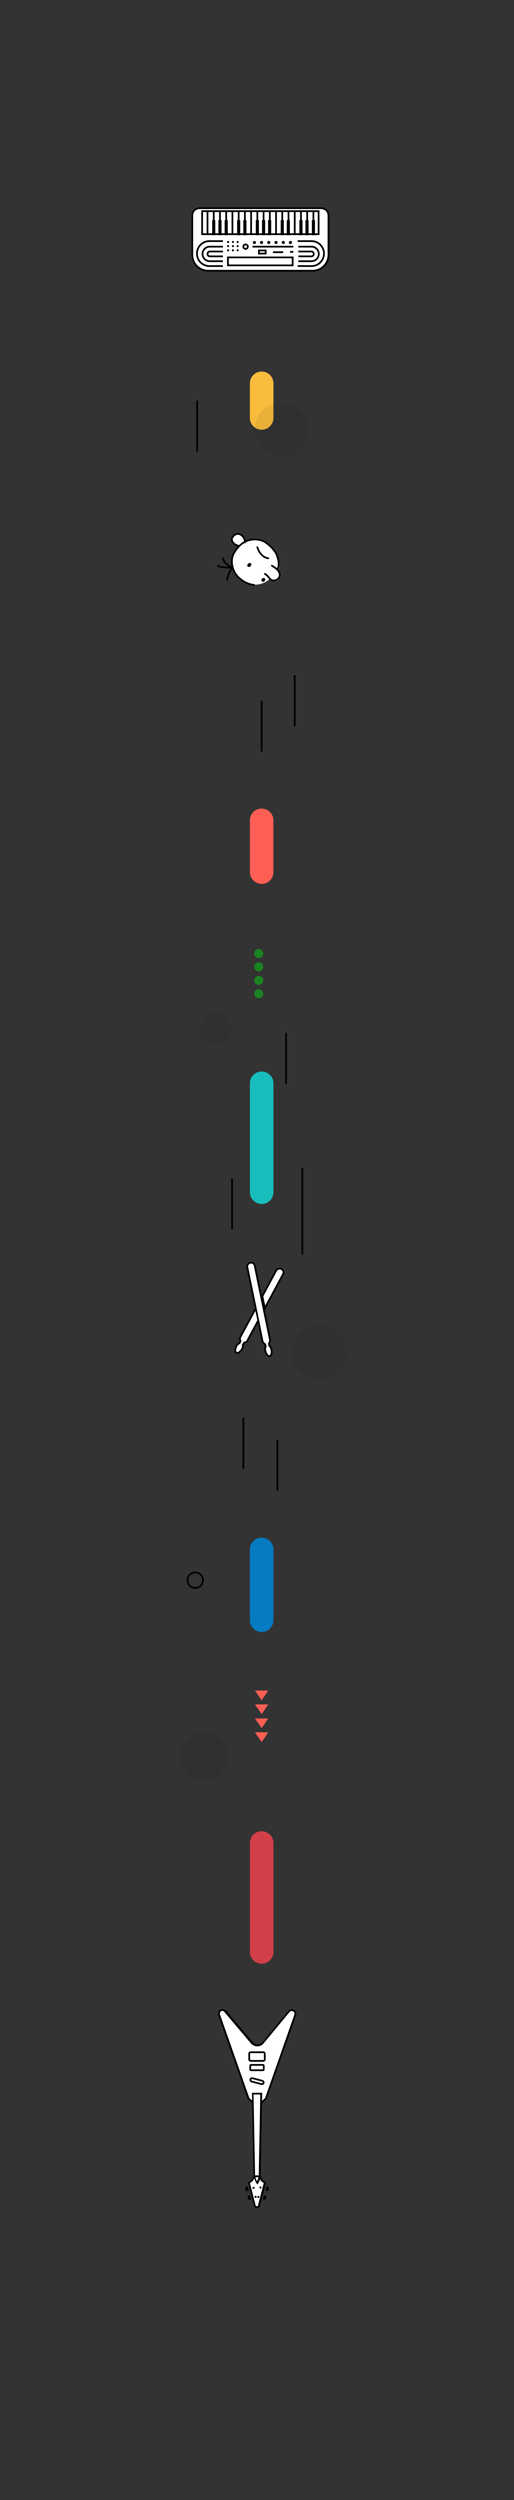 <?xml version="1.0" encoding="utf-8"?>
<!-- Generator: Adobe Illustrator 21.0.2, SVG Export Plug-In . SVG Version: 6.00 Build 0)  -->
<svg version="1.1" id="Layer_1" xmlns="http://www.w3.org/2000/svg" xmlns:xlink="http://www.w3.org/1999/xlink" x="0px" y="0px"
	 viewBox="0 0 297 1443.3" style="enable-background:new 0 0 297 1443.3;" xml:space="preserve">
<rect x="0" y="0" width="297" height="1443.3" fill="#333333" stroke="none"/>
<style type="text/css">
	.st0{fill:#067BC2;}
	.st1{fill:#FE5F55;}
	.st2{fill:#D33F49;}
	.st3{fill:#17BEBB;}
	.st4{fill:#FABC3C;}
	.st5{fill:none;stroke:#000000;stroke-miterlimit:10;}
	.st6{opacity:7.000000e-02;enable-background:new    ;}
	.st7{fill:#1A8420;}
	.st8{fill:#FFFFFF;}
	.st9{fill:#FFFFFF;stroke:#000000;stroke-miterlimit:10;}
	.st10{display:none;}
	.st11{display:inline;}
	.st12{display:inline;fill:#FFFFFF;stroke:#000000;stroke-miterlimit:10;}
	.st13{fill:none;stroke:#000000;stroke-linecap:round;stroke-miterlimit:10;}
</style>
<path class="st0" d="M151.2,887.7L151.2,887.7c3.7,0,6.8,3,6.8,6.8v40.9c0,3.7-3,6.8-6.8,6.8l0,0c-3.7,0-6.8-3-6.8-6.8v-40.9
	C144.4,890.8,147.4,887.7,151.2,887.7z"/>
<path class="st1" d="M151.2,466.8L151.2,466.8c3.7,0,6.8,3,6.8,6.8v29.9c0,3.7-3,6.8-6.8,6.8l0,0c-3.7,0-6.8-3-6.8-6.8v-29.9
	C144.4,469.8,147.4,466.8,151.2,466.8z"/>
<path class="st2" d="M151.2,1057.2L151.2,1057.2c3.7,0,6.8,3,6.8,6.8v62.9c0,3.7-3,6.8-6.8,6.8l0,0c-3.7,0-6.8-3-6.8-6.8V1064
	C144.4,1060.2,147.4,1057.2,151.2,1057.2z"/>
<path class="st3" d="M151.2,618.6L151.2,618.6c3.7,0,6.8,3,6.8,6.8v62.9c0,3.7-3,6.8-6.8,6.8l0,0c-3.7,0-6.8-3-6.8-6.8v-62.9
	C144.4,621.6,147.4,618.6,151.2,618.6z"/>
<path class="st4" d="M151.2,214.5L151.2,214.5c3.7,0,6.8,3,6.8,6.8v20c0,3.7-3,6.8-6.8,6.8l0,0c-3.7,0-6.8-3-6.8-6.8v-20
	C144.4,217.5,147.4,214.5,151.2,214.5z"/>
<line class="st5" x1="165.3" y1="625.6" x2="165.3" y2="596.3"/>
<line class="st5" x1="134.1" y1="709.7" x2="134.1" y2="680.3"/>
<line class="st5" x1="174.7" y1="724.4" x2="174.7" y2="674.2"/>
<line class="st5" x1="140.6" y1="847.9" x2="140.6" y2="818.5"/>
<line class="st5" x1="160.3" y1="860.7" x2="160.3" y2="831.3"/>
<line class="st5" x1="151.2" y1="404.5" x2="151.2" y2="433.9"/>
<line class="st5" x1="113.9" y1="231.3" x2="113.9" y2="260.7"/>
<line class="st5" x1="170.3" y1="389.8" x2="170.3" y2="419.2"/>
<circle class="st6" cx="184.2" cy="780.8" r="15.6"/>
<circle class="st6" cx="162.7" cy="248.1" r="15.6"/>
<circle class="st6" cx="124.7" cy="594.2" r="9.3"/>
<circle class="st6" cx="118.1" cy="1014" r="13.8"/>
<g>
	<circle class="st7" cx="149.5" cy="550.5" r="2.6"/>
	<circle class="st7" cx="149.5" cy="558.2" r="2.6"/>
	<circle class="st7" cx="149.5" cy="566" r="2.6"/>
	<circle class="st7" cx="149.5" cy="573.7" r="2.6"/>
</g>
<g>
	<polygon class="st1" points="155,1000.1 147.3,1000.1 151.2,1005.7 	"/>
	<polygon class="st1" points="155,992.1 147.3,992.1 151.2,997.7 	"/>
	<polygon class="st1" points="155,984 147.3,984 151.2,989.6 	"/>
	<polygon class="st1" points="155,976 147.3,976 151.2,981.6 	"/>
</g>
<g>
	<g>
		<g>
			<path class="st8" d="M143.5,1211.6l-17-48.5c-0.2-0.6-0.1-1.3,0.2-1.8c0.4-0.6,1.1-0.9,1.7-0.9c0.4,0,1,0.1,1.5,0.7l15.4,18.2
				c0.8,1,2,1.5,3.3,1.5c1.3,0,2.5-0.6,3.3-1.6l14.9-18c0.5-0.6,1.1-0.8,1.6-0.8c0.7,0,1.4,0.4,1.8,0.9c0.4,0.5,0.5,1.2,0.2,1.9
				l-16.9,48.2l-4.8,4.5L143.5,1211.6z"/>
			<path d="M128.5,1160.9L128.5,1160.9c0.4,0,0.8,0.2,1.1,0.6l15.4,18.2c0.9,1.1,2.3,1.7,3.7,1.7c1.4,0,2.8-0.6,3.7-1.8l14.9-18
				c0.4-0.5,0.9-0.6,1.2-0.6c0.5,0,1.1,0.3,1.4,0.7c0.2,0.3,0.4,0.8,0.2,1.4l-16.9,48.1l-4.4,4.1l-4.7-4l-17-48.3
				c-0.2-0.6,0-1.1,0.2-1.4C127.5,1161.2,128,1160.9,128.5,1160.9 M128.5,1159.9c-1.6,0-3.1,1.5-2.4,3.4l17.1,48.6l5.6,4.7l5.3-4.9
				l17-48.3c0.7-1.9-0.9-3.4-2.5-3.4c-0.7,0-1.4,0.3-1.9,0.9l-14.9,18c-0.8,0.9-1.9,1.4-2.9,1.4c-1.1,0-2.2-0.5-2.9-1.4l-15.4-18.2
				C129.8,1160.2,129.1,1159.9,128.5,1159.9L128.5,1159.9z"/>
		</g>
		<g>
			<path class="st8" d="M148.4,1274.3c-0.5,0-1-0.3-1.1-0.8l-3.4-13.3l0.8-0.5c0.7-0.5,1.3-1.2,1.7-2l0.4-0.9h3.5l0.4,1
				c0.3,0.7,0.8,1.3,1.4,1.7l0.9,0.6l-3.4,13.3c-0.1,0.5-0.6,0.8-1.1,0.8H148.4z"/>
			<path d="M149.9,1257.3l0.3,0.7c0.3,0.8,0.9,1.5,1.6,1.9l0.6,0.4l-3.3,12.9c-0.1,0.3-0.3,0.5-0.6,0.5h-0.2c-0.3,0-0.5-0.2-0.6-0.5
				l-3.3-12.9l0.5-0.3c0.8-0.5,1.5-1.3,1.9-2.2l0.2-0.6H149.9 M150.6,1256.3h-4.2l-0.5,1.2c-0.3,0.7-0.8,1.3-1.5,1.8l-1.1,0.7
				l3.5,13.6c0.2,0.7,0.8,1.2,1.6,1.2h0.2c0.7,0,1.4-0.5,1.6-1.2l3.5-13.6l-1.2-0.8c-0.6-0.4-1-0.9-1.2-1.5L150.6,1256.3
				L150.6,1256.3z"/>
		</g>
		<g>
			<path class="st8" d="M148.4,1260c-0.5-0.8-0.9-1.6-1.1-2.5l-0.3-1.3l-0.9-47.5h4.9l-0.9,47.6l-0.2,0.9c-0.2,1.1-0.6,2.1-1.3,3
				l0,0L148.4,1260z"/>
			<path d="M150.4,1209.2l-0.9,47l-0.2,0.9c-0.2,0.8-0.4,1.5-0.8,2.2c-0.4-0.6-0.6-1.3-0.8-2l-0.3-1.2l-0.9-46.9H150.4
				 M151.5,1208.2h-5.9l0.9,48.1l0.4,1.3c0.3,0.9,0.7,1.8,1.2,2.7l0.6,0.9l0.4-0.6c0.7-1,1.1-2,1.3-3.2l0.2-1L151.5,1208.2
				L151.5,1208.2z"/>
		</g>
		<line class="st9" x1="150.5" y1="1256.4" x2="146.5" y2="1256.4"/>
		<circle cx="149.3" cy="1268.3" r="0.6"/>
		<circle cx="150.5" cy="1262.9" r="0.6"/>
		<circle cx="146.5" cy="1263.1" r="0.6"/>
		<circle cx="147.7" cy="1268.3" r="0.6"/>
		<path class="st9" d="M144.9,1184.8h7.2c0.5,0,0.9,0.4,0.9,0.9v3.2c0,0.5-0.4,0.9-0.9,0.9h-7.2c-0.5,0-0.9-0.4-0.9-0.9v-3.2
			C144,1185.2,144.4,1184.8,144.9,1184.8z"/>
		<path class="st9" d="M145.1,1192.1h6.8c0.3,0,0.5,0.2,0.5,0.5v2.1c0,0.3-0.2,0.5-0.5,0.5h-6.8c-0.3,0-0.5-0.2-0.5-0.5v-2.1
			C144.6,1192.3,144.8,1192.1,145.1,1192.1z"/>
		<path class="st9" d="M145.9,1199.8l5.7,1.5c0.5,0.1,0.8,0.7,0.7,1.2v0c-0.1,0.5-0.7,0.8-1.2,0.7l-5.7-1.5
			c-0.5-0.1-0.8-0.7-0.7-1.2l0,0C144.8,1200,145.4,1199.7,145.9,1199.8z"/>
		<path d="M144.6,1267.8l0.4,1.6c0.1,0.3-0.1,0.5-0.4,0.6l0,0c-0.6,0.2-1.2-0.2-1.4-0.8l-0.1-0.4c-0.2-0.6,0.2-1.2,0.8-1.4l0,0
			C144.2,1267.4,144.5,1267.6,144.6,1267.8z"/>
		<path d="M143.2,1262.7l0.4,1.6c0.1,0.3-0.1,0.5-0.4,0.6l0,0c-0.6,0.2-1.2-0.2-1.4-0.8l-0.1-0.4c-0.2-0.6,0.2-1.2,0.8-1.4l0,0
			C142.9,1262.3,143.2,1262.4,143.2,1262.7z"/>
		<path d="M152.4,1267.8l-0.4,1.6c-0.1,0.3,0.1,0.5,0.4,0.6l0,0c0.6,0.2,1.2-0.2,1.4-0.8l0.1-0.4c0.2-0.6-0.2-1.2-0.8-1.4l0,0
			C152.7,1267.4,152.4,1267.6,152.4,1267.8z"/>
		<path d="M153.9,1262.7l-0.4,1.6c-0.1,0.3,0.1,0.5,0.4,0.6l0,0c0.6,0.2,1.2-0.2,1.4-0.8l0.1-0.4c0.2-0.6-0.2-1.2-0.8-1.4l0,0
			C154.2,1262.3,153.9,1262.4,153.9,1262.7z"/>
	</g>
</g>
<g class="st10">
	<g class="st11">
		<path class="st9" d="M131.5,478.8h9.4c0.8,0,1.5,0.7,1.5,1.5v8.6c0,0.8,0.7,1.5,1.5,1.5h13.6c0.8,0,1.5-0.7,1.5-1.5v-8.6
			c0-0.8,0.7-1.5,1.5-1.5h9.4c0.8,0,1.5-0.7,1.5-1.5v-13.6c0-0.8-0.7-1.5-1.5-1.5h-9.4c-0.8,0-1.5-0.7-1.5-1.5V452
			c0-0.8-0.7-1.5-1.5-1.5h-13.6c-0.8,0-1.5,0.7-1.5,1.5v8.6c0,0.8-0.7,1.5-1.5,1.5h-9.4c-0.8,0-1.5,0.7-1.5,1.5v13.6
			C129.9,478.1,130.6,478.8,131.5,478.8z"/>
	</g>
	<circle class="st12" cx="163.6" cy="470.3" r="5.4"/>
	<g class="st11">
		<path d="M164.9,468.9v2.6h-2.6v-2.6H164.9 M165.9,467.9h-4.6v4.6h4.6V467.9L165.9,467.9z"/>
	</g>
	<circle class="st12" cx="137.7" cy="470.6" r="5.4"/>
	<g class="st11">
		<path d="M137.7,468.8c1,0,1.9,0.8,1.9,1.9s-0.8,1.9-1.9,1.9s-1.9-0.8-1.9-1.9S136.7,468.8,137.7,468.8 M137.7,467.8
			c-1.6,0-2.9,1.3-2.9,2.9s1.3,2.9,2.9,2.9c1.6,0,2.9-1.3,2.9-2.9C140.6,469,139.3,467.8,137.7,467.8L137.7,467.8z"/>
	</g>
	<circle class="st12" cx="150.7" cy="482.4" r="5.4"/>
	<g class="st11">
		<path d="M151.8,481.6l-1.1,1.9l-1.1-1.9H151.8 M153.5,480.6h-5.8l2.9,4.8L153.5,480.6L153.5,480.6z"/>
	</g>
	<circle class="st12" cx="150.7" cy="458.5" r="5.4"/>
	<g class="st11">
		<line class="st5" x1="152.6" y1="460.4" x2="148.7" y2="456.6"/>
	</g>
	<g class="st11">
		<line class="st5" x1="152.6" y1="456.6" x2="148.7" y2="460.4"/>
	</g>
</g>
<g>
	<path class="st8" d="M160.8,329.2c0.6-1.1,0.8-2.5,0.7-3.7c-0.1-1.6-0.6-3.1-1.5-4.4c-0.5-1.8-1.4-3.5-2.9-5
		c-2.7-2.9-6.4-5.3-10.5-4.9c-2,0.2-3.8,0.9-5.5,1.9c0.1-0.3,0.1-0.5,0.1-0.8c0-1.2-0.7-2.3-1.7-2.9c0,0-0.1,0-0.1-0.1
		c-0.6-1-2-1.5-3.1-1.2c-1,0.3-1.8,0.9-2.2,1.8c-0.8,1.9,0.6,4.1,2.2,5c0.6,0.3,1.2,0.5,1.8,0.5c-0.8,0.8-1.4,1.7-2,2.7
		c-0.4,0.7-0.7,1.3-0.9,2.1c-0.9,0.9-1.5,2.1-1.3,3.4c0.5,4.2,2,8,5.2,10.9c1.2,1.1,2.6,1.7,4,2.1c3.5,1.7,8,1,11.3-1.2
		c0.6-0.4,1.2-0.9,1.7-1.3c1.5,1.6,4.1,2.2,5.3-0.1C162.3,332.3,161.8,330.6,160.8,329.2z"/>
	<path class="st13" d="M146.8,337.7c-2.5-0.3-4.9-1.2-6.9-2.7c-0.4-0.3-0.8-0.6-1.2-0.9c-3.4-2.8-5.2-7.3-4.6-11.5
		c0.1-0.6,0.2-1.2,0.4-1.8c0.7-1.6,1.6-3.1,2.8-4.5c0.4-0.5,0.8-0.9,1.2-1.3c4.2-4.2,11.6-5,16.3-0.8c0.4,0.3,0.7,0.6,1.1,0.9
		c1,1,2,2,2.8,3.2c0.5,0.7,1,1.4,1.2,2.1c0.5,1.4,1,2.9,1.1,4.4c0,0.5,0,1.1,0,1.6c0,0.6-0.5,1.8-0.6,2.4"/>
	<path class="st13" d="M153.1,331.3c2.9,1.9,2.7,4.1,5.4,3.8c1.8-0.1,3.5-1.8,3.1-3.8c-0.6-2.3-2.5-3.5-4.5-4.7"/>
	<path class="st13" d="M155,322.3c-3.2-0.4-5.5-3.5-6.3-6.4"/>
	<path class="st13" d="M134.1,327.8c-1.4,2.1-2.4,4.4-2.9,6.9"/>
	<path class="st13" d="M134.4,327.7c-2.5-0.9-5.3-3.3-5.6-5.3"/>
	<path class="st13" d="M138.2,315.2c-3-0.5-6.1-3.6-2.8-6.2c2.8-2.3,6.3,1,6.1,4.1"/>
	<path class="st13" d="M134.1,327.7c-2.1,0-4.1,0-6.2-0.4c-0.7-0.1-1.5-0.3-2.1-0.6"/>
	<ellipse transform="matrix(0.707 -0.707 0.707 0.707 -192.138 205.668)" cx="152.2" cy="334.8" rx="1.2" ry="1"/>
	<ellipse transform="matrix(0.707 -0.707 0.707 0.707 -188.445 197.426)" cx="144.1" cy="326.2" rx="1.3" ry="1"/>
</g>
<g>
	<path class="st9" d="M142.9,774l20.6-38.3c0.6-1.1,0.3-2.5-0.8-3c-1.1-0.6-2.5-0.2-3.1,0.8l-20.7,38.4c-0.3,0.6-0.4,1.3,0,1.9
		c0.1,0.3,0.1,0.5,0,0.7l-0.4,0.8c-0.1,0.2-0.3,0.3-0.5,0.4c-0.4,0.1-0.8,0.5-1.3,1.3c-0.9,1.8-1,3.5-0.1,4c0.9,0.5,2.3-0.6,3.3-2.3
		c0.5-0.9,0.5-1.4,0.4-1.8c-0.1-0.2,0-0.4,0.1-0.6l0.4-0.8c0.1-0.3,0.3-0.4,0.5-0.4C141.9,775,142.6,774.6,142.9,774z"/>
	<polygon points="148.8,753.9 150.2,760.6 153.4,754.5 152,747.8 	"/>
	<path class="st9" d="M156,773.4l-8.8-42.6c-0.2-1.2-1.3-2.1-2.5-1.8s-2.1,1.4-1.8,2.6l8.8,42.7c0.1,0.7,0.6,1.2,1.2,1.5
		c0.2,0.2,0.4,0.3,0.4,0.5l0.2,0.9c0,0.2,0,0.4-0.1,0.6c-0.2,0.4-0.3,0.9-0.1,1.9c0.4,2,1.5,3.4,2.5,3.2c1-0.2,1.4-1.9,1-3.9
		c-0.2-1-0.5-1.4-0.9-1.7c-0.2-0.1-0.3-0.3-0.3-0.5l-0.2-0.9c-0.1-0.3,0-0.5,0.2-0.6C155.9,774.9,156.1,774.1,156,773.4z"/>
</g>
<g>
	<g>
		<path class="st8" d="M120.3,156.3c-5.1,0-9.2-4.1-9.2-9.2v-22.7c0-2.3,1.9-4.2,4.2-4.2h70.2c2.3,0,4.2,1.9,4.2,4.2v22.7
			c0,5.1-4.1,9.2-9.2,9.2H120.3z"/>
		<path d="M185.6,120.7c2.1,0,3.7,1.7,3.7,3.7v22.7c0,4.8-3.9,8.7-8.7,8.7h-60.3c-4.8,0-8.7-3.9-8.7-8.7v-22.7
			c0-2.1,1.7-3.7,3.7-3.7H185.6 M185.6,119.7h-70.2c-2.6,0-4.7,2.1-4.7,4.7v22.7c0,5.3,4.3,9.7,9.7,9.7h60.3c5.3,0,9.7-4.3,9.7-9.7
			v-22.7C190.3,121.8,188.2,119.7,185.6,119.7L185.6,119.7z"/>
	</g>
	<g>
		<g>
			<rect x="116.8" y="121.9" class="st8" width="67.3" height="13.3"/>
			<path d="M183.6,122.4v12.3h-66.3v-12.3H183.6 M184.6,121.4h-68.3v14.3h68.3V121.4L184.6,121.4z"/>
		</g>
		<g>
			<rect x="180.2" y="127.1" width="1.8" height="8.7"/>
		</g>
		<g>
			<rect x="176.5" y="127.1" width="1.8" height="8.7"/>
		</g>
		<g>
			<rect x="173" y="127.1" width="1.8" height="8.7"/>
		</g>
		<g>
			<rect x="165.7" y="127.1" width="1.8" height="8.7"/>
		</g>
		<g>
			<rect x="162.2" y="127.1" width="1.8" height="8.7"/>
		</g>
		<g>
			<rect x="154.9" y="127.1" width="1.8" height="8.7"/>
		</g>
		<g>
			<rect x="151.4" y="127.1" width="1.8" height="8.7"/>
		</g>
		<g>
			<rect x="147.8" y="127.1" width="1.8" height="8.7"/>
		</g>
		<g>
			<rect x="140.6" y="127.1" width="1.8" height="8.7"/>
		</g>
		<g>
			<rect x="137" y="127.1" width="1.8" height="8.7"/>
		</g>
		<g>
			<rect x="129.8" y="127.1" width="1.8" height="8.7"/>
		</g>
		<g>
			<rect x="126.2" y="127.1" width="1.8" height="8.7"/>
		</g>
		<g>
			<rect x="122.6" y="127.1" width="1.8" height="8.7"/>
		</g>
		<g>
			<line class="st5" x1="181.1" y1="135.7" x2="181.1" y2="121.4"/>
		</g>
		<g>
			<line class="st5" x1="177.5" y1="135.7" x2="177.5" y2="121.4"/>
		</g>
		<g>
			<line class="st5" x1="173.9" y1="135.7" x2="173.9" y2="121.4"/>
		</g>
		<g>
			<line class="st5" x1="170.3" y1="135.7" x2="170.3" y2="121.4"/>
		</g>
		<g>
			<line class="st5" x1="166.7" y1="135.7" x2="166.7" y2="121.4"/>
		</g>
		<g>
			<line class="st5" x1="163.1" y1="135.7" x2="163.1" y2="121.4"/>
		</g>
		<g>
			<line class="st5" x1="159.5" y1="135.7" x2="159.5" y2="121.4"/>
		</g>
		<g>
			<line class="st5" x1="155.9" y1="135.7" x2="155.9" y2="121.4"/>
		</g>
		<g>
			<line class="st5" x1="152.3" y1="135.7" x2="152.3" y2="121.4"/>
		</g>
		<g>
			<line class="st5" x1="148.7" y1="135.7" x2="148.7" y2="121.4"/>
		</g>
		<g>
			<line class="st5" x1="145.1" y1="135.7" x2="145.1" y2="121.4"/>
		</g>
		<g>
			<line class="st5" x1="141.5" y1="135.7" x2="141.5" y2="121.4"/>
		</g>
		<g>
			<line class="st5" x1="137.9" y1="135.7" x2="137.9" y2="121.4"/>
		</g>
		<g>
			<line class="st5" x1="134.3" y1="135.7" x2="134.3" y2="121.4"/>
		</g>
		<g>
			<line class="st5" x1="130.7" y1="135.7" x2="130.7" y2="121.4"/>
		</g>
		<g>
			<line class="st5" x1="127.1" y1="135.7" x2="127.1" y2="121.4"/>
		</g>
		<g>
			<line class="st5" x1="123.5" y1="135.7" x2="123.5" y2="121.4"/>
		</g>
		<g>
			<line class="st5" x1="119.9" y1="135.7" x2="119.9" y2="121.4"/>
		</g>
	</g>
	<g>
		<circle class="st8" cx="141.9" cy="142.4" r="1.3"/>
		<path d="M141.9,141.6c0.4,0,0.8,0.3,0.8,0.8s-0.3,0.8-0.8,0.8s-0.8-0.3-0.8-0.8S141.5,141.6,141.9,141.6 M141.9,140.6
			c-1,0-1.8,0.8-1.8,1.8c0,1,0.8,1.8,1.8,1.8c1,0,1.8-0.8,1.8-1.8C143.7,141.4,142.9,140.6,141.9,140.6L141.9,140.6z"/>
	</g>
	<g>
		<circle class="st8" cx="167.8" cy="140.1" r="0.4"/>
		<path d="M167.8,139.1c-0.5,0-0.9,0.4-0.9,0.9c0,0.5,0.4,0.9,0.9,0.9s0.9-0.4,0.9-0.9C168.8,139.5,168.3,139.1,167.8,139.1
			L167.8,139.1z"/>
	</g>
	<g>
		<circle class="st8" cx="163.7" cy="140.1" r="0.4"/>
		<path d="M163.7,139.1c-0.5,0-0.9,0.4-0.9,0.9c0,0.5,0.4,0.9,0.9,0.9c0.5,0,0.9-0.4,0.9-0.9C164.6,139.5,164.2,139.1,163.7,139.1
			L163.7,139.1z"/>
	</g>
	<g>
		<circle class="st8" cx="159.5" cy="140.1" r="0.4"/>
		<path d="M159.5,139.1c-0.5,0-0.9,0.4-0.9,0.9c0,0.5,0.4,0.9,0.9,0.9c0.5,0,0.9-0.4,0.9-0.9C160.4,139.5,160,139.1,159.5,139.1
			L159.5,139.1z"/>
	</g>
	<g>
		<circle class="st8" cx="155.3" cy="140.1" r="0.4"/>
		<path d="M155.3,139.1c-0.5,0-0.9,0.4-0.9,0.9c0,0.5,0.4,0.9,0.9,0.9c0.5,0,0.9-0.4,0.9-0.9C156.2,139.5,155.8,139.1,155.3,139.1
			L155.3,139.1z"/>
	</g>
	<g>
		<circle class="st8" cx="151.1" cy="140.1" r="0.4"/>
		<path d="M151.1,139.1c-0.5,0-0.9,0.4-0.9,0.9c0,0.5,0.4,0.9,0.9,0.9s0.9-0.4,0.9-0.9C152.1,139.5,151.6,139.1,151.1,139.1
			L151.1,139.1z"/>
	</g>
	<g>
		<circle class="st8" cx="147" cy="140.1" r="0.4"/>
		<path d="M147,139.1c-0.5,0-0.9,0.4-0.9,0.9c0,0.5,0.4,0.9,0.9,0.9c0.5,0,0.9-0.4,0.9-0.9C147.9,139.5,147.5,139.1,147,139.1
			L147,139.1z"/>
	</g>
	<g>
		<g>
			<circle class="st8" cx="137.3" cy="144.6" r="0.1"/>
			<path d="M137.3,143.9c-0.3,0-0.6,0.3-0.6,0.6c0,0.3,0.3,0.6,0.6,0.6s0.6-0.3,0.6-0.6C137.9,144.2,137.6,143.9,137.3,143.9
				L137.3,143.9z"/>
		</g>
		<g>
			<circle class="st8" cx="134.6" cy="144.6" r="0.1"/>
			<path d="M134.6,143.9c-0.3,0-0.6,0.3-0.6,0.6c0,0.3,0.3,0.6,0.6,0.6c0.3,0,0.6-0.3,0.6-0.6C135.2,144.2,134.9,143.9,134.6,143.9
				L134.6,143.9z"/>
		</g>
		<g>
			<circle class="st8" cx="131.8" cy="144.6" r="0.1"/>
			<path d="M131.8,143.9c-0.3,0-0.6,0.3-0.6,0.6c0,0.3,0.3,0.6,0.6,0.6c0.3,0,0.6-0.3,0.6-0.6C132.5,144.2,132.2,143.9,131.8,143.9
				L131.8,143.9z"/>
		</g>
		<g>
			<circle class="st8" cx="137.3" cy="142.2" r="0.1"/>
			<path d="M137.3,141.5c-0.3,0-0.6,0.3-0.6,0.6c0,0.3,0.3,0.6,0.6,0.6s0.6-0.3,0.6-0.6C137.9,141.8,137.6,141.5,137.3,141.5
				L137.3,141.5z"/>
		</g>
		<g>
			<circle class="st8" cx="134.6" cy="142.2" r="0.1"/>
			<path d="M134.6,141.5c-0.3,0-0.6,0.3-0.6,0.6c0,0.3,0.3,0.6,0.6,0.6c0.3,0,0.6-0.3,0.6-0.6C135.2,141.8,134.9,141.5,134.6,141.5
				L134.6,141.5z"/>
		</g>
		<g>
			<circle class="st8" cx="131.8" cy="142.2" r="0.1"/>
			<path d="M131.8,141.5c-0.3,0-0.6,0.3-0.6,0.6c0,0.3,0.3,0.6,0.6,0.6c0.3,0,0.6-0.3,0.6-0.6C132.5,141.8,132.2,141.5,131.8,141.5
				L131.8,141.5z"/>
		</g>
		<g>
			<circle class="st8" cx="137.3" cy="139.8" r="0.1"/>
			<path d="M137.3,139.1c-0.3,0-0.6,0.3-0.6,0.6c0,0.3,0.3,0.6,0.6,0.6s0.6-0.3,0.6-0.6C137.9,139.4,137.6,139.1,137.3,139.1
				L137.3,139.1z"/>
		</g>
		<g>
			<circle class="st8" cx="134.6" cy="139.8" r="0.1"/>
			<path d="M134.6,139.1c-0.3,0-0.6,0.3-0.6,0.6c0,0.3,0.3,0.6,0.6,0.6c0.3,0,0.6-0.3,0.6-0.6C135.2,139.4,134.9,139.1,134.6,139.1
				L134.6,139.1z"/>
		</g>
		<g>
			<circle class="st8" cx="131.8" cy="139.8" r="0.1"/>
			<path d="M131.8,139.1c-0.3,0-0.6,0.3-0.6,0.6c0,0.3,0.3,0.6,0.6,0.6c0.3,0,0.6-0.3,0.6-0.6C132.5,139.4,132.2,139.1,131.8,139.1
				L131.8,139.1z"/>
		</g>
	</g>
	<g>
		<line class="st5" x1="169.5" y1="142.4" x2="145.9" y2="142.4"/>
	</g>
	<g>
		<path class="st5" d="M172,153.6h8c4,0,7.2-3.2,7.2-7.2v0c0-4-3.2-7.2-7.2-7.2h-8"/>
		<path class="st5" d="M128.8,139.2h-7.8c-4,0-7.2,3.2-7.2,7.2v0c0,4,3.2,7.2,7.2,7.2h7.8"/>
		<path class="st5" d="M128.8,142.4h-7.6c-2.3,0-4.2,1.9-4.2,4.2l0,0c0,2.3,1.9,4.2,4.2,4.2h7.6"/>
		<path class="st5" d="M128.8,145.2h-7.5c-0.8,0-1.4,0.6-1.4,1.4l0,0c0,0.8,0.6,1.4,1.4,1.4h7.5"/>
		<path class="st5" d="M172.4,142.4h7.6c2.3,0,4.2,1.9,4.2,4.2l0,0c0,2.3-1.9,4.2-4.2,4.2h-7.6"/>
		<path class="st5" d="M172.4,145.2h7.5c0.8,0,1.4,0.6,1.4,1.4l0,0c0,0.8-0.6,1.4-1.4,1.4h-7.5"/>
	</g>
	<g>
		<rect x="131.6" y="148.6" class="st8" width="37.4" height="4.6"/>
		<path d="M168.6,149.1v3.6h-36.4v-3.6H168.6 M169.6,148.1h-38.4v5.6h38.4V148.1L169.6,148.1z"/>
	</g>
	<g>
		<rect x="149.7" y="144.6" class="st8" width="3.9" height="1.8"/>
		<path d="M153,145.1v0.8h-2.9v-0.8H153 M154,144.1h-4.9v2.8h4.9V144.1L154,144.1z"/>
	</g>
	<g>
		<line class="st5" x1="169.5" y1="145.4" x2="167.6" y2="145.4"/>
	</g>
	<line class="st5" x1="163.6" y1="145.6" x2="157.7" y2="145.6"/>
</g>
<circle class="st5" cx="112.8" cy="912.3" r="4.5"/>
</svg>

